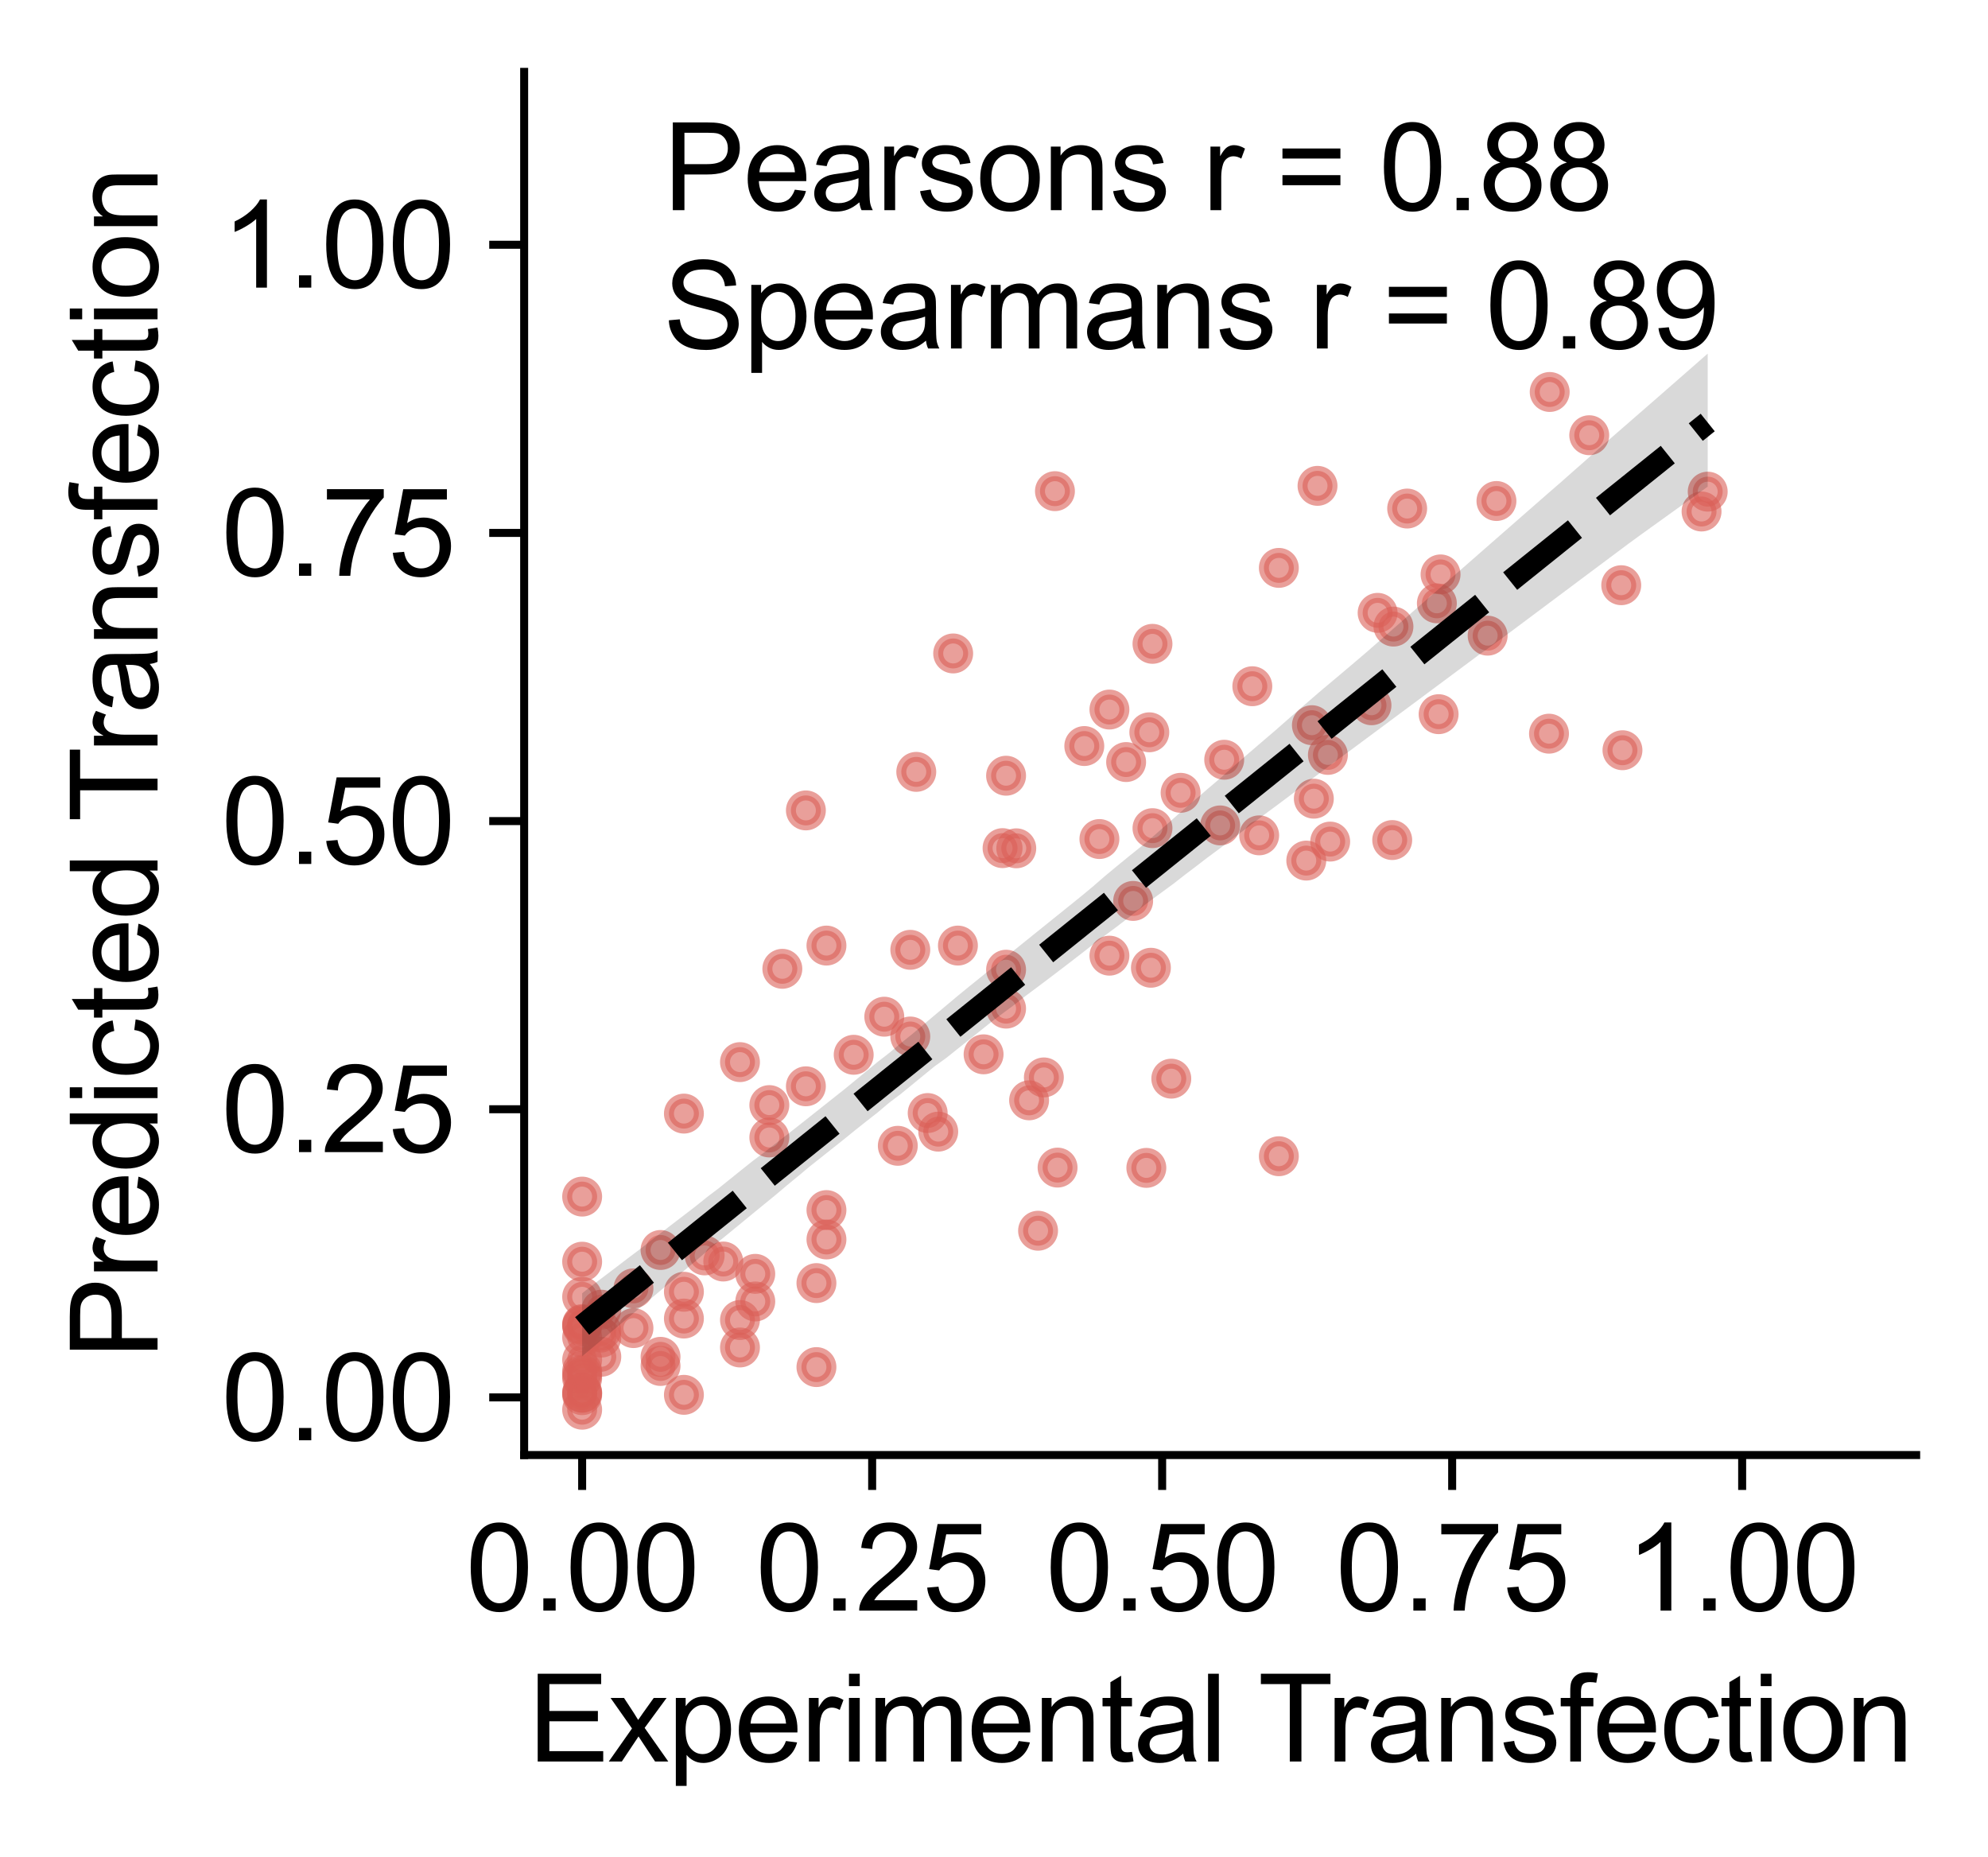<?xml version="1.0" encoding="utf-8" standalone="no"?>
<!DOCTYPE svg PUBLIC "-//W3C//DTD SVG 1.1//EN"
  "http://www.w3.org/Graphics/SVG/1.1/DTD/svg11.dtd">
<svg xmlns:xlink="http://www.w3.org/1999/xlink" width="199.227pt" height="186.095pt" viewBox="0 0 199.227 186.095" xmlns="http://www.w3.org/2000/svg" version="1.1">
 <defs>
  <style type="text/css">*{stroke-linejoin: round; stroke-linecap: butt}</style>
 </defs>
 <g id="figure_1">
  <g id="patch_1">
   <path d="M 0 186.095 
L 199.227 186.095 
L 199.227 0 
L 0 0 
L 0 186.095 
z
" style="fill: none"/>
  </g>
  <g id="axes_1">
   <g id="patch_2">
    <path d="M 52.528 145.8 
L 192.028 145.8 
L 192.028 7.2 
L 52.528 7.2 
L 52.528 145.8 
z
" style="fill: none"/>
   </g>
   <g id="PathCollection_1">
    <defs>
     <path id="m452996575d" d="M 0 1.5 
C 0.398 1.5 0.779 1.342 1.061 1.061 
C 1.342 0.779 1.5 0.398 1.5 0 
C 1.5 -0.398 1.342 -0.779 1.061 -1.061 
C 0.779 -1.342 0.398 -1.5 0 -1.5 
C -0.398 -1.5 -0.779 -1.342 -1.061 -1.061 
C -1.342 -0.779 -1.5 -0.398 -1.5 0 
C -1.5 0.398 -1.342 0.779 -1.061 1.061 
C -0.779 1.342 -0.398 1.5 0 1.5 
z
" style="stroke: #db5f57; stroke-opacity: 0.6"/>
    </defs>
    <g clip-path="url(#p78479b042f)">
     <use xlink:href="#m452996575d" x="159.266" y="43.611" style="fill: #db5f57; fill-opacity: 0.6; stroke: #db5f57; stroke-opacity: 0.6"/>
     <use xlink:href="#m452996575d" x="58.34" y="119.903" style="fill: #db5f57; fill-opacity: 0.6; stroke: #db5f57; stroke-opacity: 0.6"/>
     <use xlink:href="#m452996575d" x="103.131" y="110.257" style="fill: #db5f57; fill-opacity: 0.6; stroke: #db5f57; stroke-opacity: 0.6"/>
     <use xlink:href="#m452996575d" x="141.018" y="50.958" style="fill: #db5f57; fill-opacity: 0.6; stroke: #db5f57; stroke-opacity: 0.6"/>
     <use xlink:href="#m452996575d" x="126.188" y="83.705" style="fill: #db5f57; fill-opacity: 0.6; stroke: #db5f57; stroke-opacity: 0.6"/>
     <use xlink:href="#m452996575d" x="60.26" y="135.954" style="fill: #db5f57; fill-opacity: 0.6; stroke: #db5f57; stroke-opacity: 0.6"/>
     <use xlink:href="#m452996575d" x="60.26" y="133.328" style="fill: #db5f57; fill-opacity: 0.6; stroke: #db5f57; stroke-opacity: 0.6"/>
     <use xlink:href="#m452996575d" x="82.823" y="121.254" style="fill: #db5f57; fill-opacity: 0.6; stroke: #db5f57; stroke-opacity: 0.6"/>
     <use xlink:href="#m452996575d" x="81.819" y="136.987" style="fill: #db5f57; fill-opacity: 0.6; stroke: #db5f57; stroke-opacity: 0.6"/>
     <use xlink:href="#m452996575d" x="139.645" y="62.786" style="fill: #db5f57; fill-opacity: 0.6; stroke: #db5f57; stroke-opacity: 0.6"/>
     <use xlink:href="#m452996575d" x="133.304" y="84.33" style="fill: #db5f57; fill-opacity: 0.6; stroke: #db5f57; stroke-opacity: 0.6"/>
     <use xlink:href="#m452996575d" x="137.443" y="70.67" style="fill: #db5f57; fill-opacity: 0.6; stroke: #db5f57; stroke-opacity: 0.6"/>
     <use xlink:href="#m452996575d" x="111.181" y="95.761" style="fill: #db5f57; fill-opacity: 0.6; stroke: #db5f57; stroke-opacity: 0.6"/>
     <use xlink:href="#m452996575d" x="88.618" y="101.877" style="fill: #db5f57; fill-opacity: 0.6; stroke: #db5f57; stroke-opacity: 0.6"/>
     <use xlink:href="#m452996575d" x="95.522" y="65.478" style="fill: #db5f57; fill-opacity: 0.6; stroke: #db5f57; stroke-opacity: 0.6"/>
     <use xlink:href="#m452996575d" x="58.34" y="132.763" style="fill: #db5f57; fill-opacity: 0.6; stroke: #db5f57; stroke-opacity: 0.6"/>
     <use xlink:href="#m452996575d" x="66.196" y="135.96" style="fill: #db5f57; fill-opacity: 0.6; stroke: #db5f57; stroke-opacity: 0.6"/>
     <use xlink:href="#m452996575d" x="60.26" y="131.236" style="fill: #db5f57; fill-opacity: 0.6; stroke: #db5f57; stroke-opacity: 0.6"/>
     <use xlink:href="#m452996575d" x="130.908" y="86.234" style="fill: #db5f57; fill-opacity: 0.6; stroke: #db5f57; stroke-opacity: 0.6"/>
     <use xlink:href="#m452996575d" x="115.338" y="96.973" style="fill: #db5f57; fill-opacity: 0.6; stroke: #db5f57; stroke-opacity: 0.6"/>
     <use xlink:href="#m452996575d" x="132.035" y="48.684" style="fill: #db5f57; fill-opacity: 0.6; stroke: #db5f57; stroke-opacity: 0.6"/>
     <use xlink:href="#m452996575d" x="143.995" y="60.454" style="fill: #db5f57; fill-opacity: 0.6; stroke: #db5f57; stroke-opacity: 0.6"/>
     <use xlink:href="#m452996575d" x="112.854" y="76.36" style="fill: #db5f57; fill-opacity: 0.6; stroke: #db5f57; stroke-opacity: 0.6"/>
     <use xlink:href="#m452996575d" x="108.662" y="74.756" style="fill: #db5f57; fill-opacity: 0.6; stroke: #db5f57; stroke-opacity: 0.6"/>
     <use xlink:href="#m452996575d" x="92.968" y="111.531" style="fill: #db5f57; fill-opacity: 0.6; stroke: #db5f57; stroke-opacity: 0.6"/>
     <use xlink:href="#m452996575d" x="131.666" y="80.031" style="fill: #db5f57; fill-opacity: 0.6; stroke: #db5f57; stroke-opacity: 0.6"/>
     <use xlink:href="#m452996575d" x="58.34" y="136.259" style="fill: #db5f57; fill-opacity: 0.6; stroke: #db5f57; stroke-opacity: 0.6"/>
     <use xlink:href="#m452996575d" x="77.099" y="113.978" style="fill: #db5f57; fill-opacity: 0.6; stroke: #db5f57; stroke-opacity: 0.6"/>
     <use xlink:href="#m452996575d" x="131.472" y="72.667" style="fill: #db5f57; fill-opacity: 0.6; stroke: #db5f57; stroke-opacity: 0.6"/>
     <use xlink:href="#m452996575d" x="68.538" y="129.44" style="fill: #db5f57; fill-opacity: 0.6; stroke: #db5f57; stroke-opacity: 0.6"/>
     <use xlink:href="#m452996575d" x="58.34" y="129.945" style="fill: #db5f57; fill-opacity: 0.6; stroke: #db5f57; stroke-opacity: 0.6"/>
     <use xlink:href="#m452996575d" x="104.03" y="123.323" style="fill: #db5f57; fill-opacity: 0.6; stroke: #db5f57; stroke-opacity: 0.6"/>
     <use xlink:href="#m452996575d" x="162.472" y="58.64" style="fill: #db5f57; fill-opacity: 0.6; stroke: #db5f57; stroke-opacity: 0.6"/>
     <use xlink:href="#m452996575d" x="144.171" y="71.563" style="fill: #db5f57; fill-opacity: 0.6; stroke: #db5f57; stroke-opacity: 0.6"/>
     <use xlink:href="#m452996575d" x="100.824" y="77.73" style="fill: #db5f57; fill-opacity: 0.6; stroke: #db5f57; stroke-opacity: 0.6"/>
     <use xlink:href="#m452996575d" x="100.824" y="101.068" style="fill: #db5f57; fill-opacity: 0.6; stroke: #db5f57; stroke-opacity: 0.6"/>
     <use xlink:href="#m452996575d" x="115.179" y="73.379" style="fill: #db5f57; fill-opacity: 0.6; stroke: #db5f57; stroke-opacity: 0.6"/>
     <use xlink:href="#m452996575d" x="58.34" y="134.007" style="fill: #db5f57; fill-opacity: 0.6; stroke: #db5f57; stroke-opacity: 0.6"/>
     <use xlink:href="#m452996575d" x="63.483" y="129.099" style="fill: #db5f57; fill-opacity: 0.6; stroke: #db5f57; stroke-opacity: 0.6"/>
     <use xlink:href="#m452996575d" x="144.365" y="57.558" style="fill: #db5f57; fill-opacity: 0.6; stroke: #db5f57; stroke-opacity: 0.6"/>
     <use xlink:href="#m452996575d" x="162.595" y="75.175" style="fill: #db5f57; fill-opacity: 0.6; stroke: #db5f57; stroke-opacity: 0.6"/>
     <use xlink:href="#m452996575d" x="125.501" y="68.763" style="fill: #db5f57; fill-opacity: 0.6; stroke: #db5f57; stroke-opacity: 0.6"/>
     <use xlink:href="#m452996575d" x="82.823" y="94.75" style="fill: #db5f57; fill-opacity: 0.6; stroke: #db5f57; stroke-opacity: 0.6"/>
     <use xlink:href="#m452996575d" x="113.559" y="90.276" style="fill: #db5f57; fill-opacity: 0.6; stroke: #db5f57; stroke-opacity: 0.6"/>
     <use xlink:href="#m452996575d" x="98.57" y="105.647" style="fill: #db5f57; fill-opacity: 0.6; stroke: #db5f57; stroke-opacity: 0.6"/>
     <use xlink:href="#m452996575d" x="94.025" y="113.394" style="fill: #db5f57; fill-opacity: 0.6; stroke: #db5f57; stroke-opacity: 0.6"/>
     <use xlink:href="#m452996575d" x="72.484" y="126.409" style="fill: #db5f57; fill-opacity: 0.6; stroke: #db5f57; stroke-opacity: 0.6"/>
     <use xlink:href="#m452996575d" x="149.966" y="50.202" style="fill: #db5f57; fill-opacity: 0.6; stroke: #db5f57; stroke-opacity: 0.6"/>
     <use xlink:href="#m452996575d" x="105.721" y="49.216" style="fill: #db5f57; fill-opacity: 0.6; stroke: #db5f57; stroke-opacity: 0.6"/>
     <use xlink:href="#m452996575d" x="77.099" y="110.735" style="fill: #db5f57; fill-opacity: 0.6; stroke: #db5f57; stroke-opacity: 0.6"/>
     <use xlink:href="#m452996575d" x="58.34" y="132.681" style="fill: #db5f57; fill-opacity: 0.6; stroke: #db5f57; stroke-opacity: 0.6"/>
     <use xlink:href="#m452996575d" x="91.225" y="103.862" style="fill: #db5f57; fill-opacity: 0.6; stroke: #db5f57; stroke-opacity: 0.6"/>
     <use xlink:href="#m452996575d" x="118.314" y="79.443" style="fill: #db5f57; fill-opacity: 0.6; stroke: #db5f57; stroke-opacity: 0.6"/>
     <use xlink:href="#m452996575d" x="74.157" y="135.022" style="fill: #db5f57; fill-opacity: 0.6; stroke: #db5f57; stroke-opacity: 0.6"/>
     <use xlink:href="#m452996575d" x="128.16" y="56.904" style="fill: #db5f57; fill-opacity: 0.6; stroke: #db5f57; stroke-opacity: 0.6"/>
     <use xlink:href="#m452996575d" x="100.824" y="97.168" style="fill: #db5f57; fill-opacity: 0.6; stroke: #db5f57; stroke-opacity: 0.6"/>
     <use xlink:href="#m452996575d" x="155.303" y="39.278" style="fill: #db5f57; fill-opacity: 0.6; stroke: #db5f57; stroke-opacity: 0.6"/>
     <use xlink:href="#m452996575d" x="58.34" y="137.37" style="fill: #db5f57; fill-opacity: 0.6; stroke: #db5f57; stroke-opacity: 0.6"/>
     <use xlink:href="#m452996575d" x="60.26" y="134.031" style="fill: #db5f57; fill-opacity: 0.6; stroke: #db5f57; stroke-opacity: 0.6"/>
     <use xlink:href="#m452996575d" x="170.521" y="51.254" style="fill: #db5f57; fill-opacity: 0.6; stroke: #db5f57; stroke-opacity: 0.6"/>
     <use xlink:href="#m452996575d" x="58.34" y="141.257" style="fill: #db5f57; fill-opacity: 0.6; stroke: #db5f57; stroke-opacity: 0.6"/>
     <use xlink:href="#m452996575d" x="80.762" y="108.851" style="fill: #db5f57; fill-opacity: 0.6; stroke: #db5f57; stroke-opacity: 0.6"/>
     <use xlink:href="#m452996575d" x="58.34" y="132.911" style="fill: #db5f57; fill-opacity: 0.6; stroke: #db5f57; stroke-opacity: 0.6"/>
     <use xlink:href="#m452996575d" x="75.689" y="130.411" style="fill: #db5f57; fill-opacity: 0.6; stroke: #db5f57; stroke-opacity: 0.6"/>
     <use xlink:href="#m452996575d" x="68.538" y="139.768" style="fill: #db5f57; fill-opacity: 0.6; stroke: #db5f57; stroke-opacity: 0.6"/>
     <use xlink:href="#m452996575d" x="68.538" y="111.587" style="fill: #db5f57; fill-opacity: 0.6; stroke: #db5f57; stroke-opacity: 0.6"/>
     <use xlink:href="#m452996575d" x="115.496" y="64.515" style="fill: #db5f57; fill-opacity: 0.6; stroke: #db5f57; stroke-opacity: 0.6"/>
     <use xlink:href="#m452996575d" x="133.075" y="75.644" style="fill: #db5f57; fill-opacity: 0.6; stroke: #db5f57; stroke-opacity: 0.6"/>
     <use xlink:href="#m452996575d" x="78.402" y="97.078" style="fill: #db5f57; fill-opacity: 0.6; stroke: #db5f57; stroke-opacity: 0.6"/>
     <use xlink:href="#m452996575d" x="122.278" y="82.709" style="fill: #db5f57; fill-opacity: 0.6; stroke: #db5f57; stroke-opacity: 0.6"/>
     <use xlink:href="#m452996575d" x="89.974" y="114.814" style="fill: #db5f57; fill-opacity: 0.6; stroke: #db5f57; stroke-opacity: 0.6"/>
     <use xlink:href="#m452996575d" x="105.985" y="116.997" style="fill: #db5f57; fill-opacity: 0.6; stroke: #db5f57; stroke-opacity: 0.6"/>
     <use xlink:href="#m452996575d" x="74.157" y="132.27" style="fill: #db5f57; fill-opacity: 0.6; stroke: #db5f57; stroke-opacity: 0.6"/>
     <use xlink:href="#m452996575d" x="122.683" y="76.129" style="fill: #db5f57; fill-opacity: 0.6; stroke: #db5f57; stroke-opacity: 0.6"/>
     <use xlink:href="#m452996575d" x="85.553" y="105.693" style="fill: #db5f57; fill-opacity: 0.6; stroke: #db5f57; stroke-opacity: 0.6"/>
     <use xlink:href="#m452996575d" x="63.483" y="133.08" style="fill: #db5f57; fill-opacity: 0.6; stroke: #db5f57; stroke-opacity: 0.6"/>
     <use xlink:href="#m452996575d" x="111.181" y="71.1" style="fill: #db5f57; fill-opacity: 0.6; stroke: #db5f57; stroke-opacity: 0.6"/>
     <use xlink:href="#m452996575d" x="149.085" y="63.695" style="fill: #db5f57; fill-opacity: 0.6; stroke: #db5f57; stroke-opacity: 0.6"/>
     <use xlink:href="#m452996575d" x="138.059" y="61.41" style="fill: #db5f57; fill-opacity: 0.6; stroke: #db5f57; stroke-opacity: 0.6"/>
     <use xlink:href="#m452996575d" x="70.617" y="125.797" style="fill: #db5f57; fill-opacity: 0.6; stroke: #db5f57; stroke-opacity: 0.6"/>
     <use xlink:href="#m452996575d" x="114.88" y="117.026" style="fill: #db5f57; fill-opacity: 0.6; stroke: #db5f57; stroke-opacity: 0.6"/>
     <use xlink:href="#m452996575d" x="171.138" y="49.265" style="fill: #db5f57; fill-opacity: 0.6; stroke: #db5f57; stroke-opacity: 0.6"/>
     <use xlink:href="#m452996575d" x="66.196" y="136.875" style="fill: #db5f57; fill-opacity: 0.6; stroke: #db5f57; stroke-opacity: 0.6"/>
     <use xlink:href="#m452996575d" x="66.196" y="125.253" style="fill: #db5f57; fill-opacity: 0.6; stroke: #db5f57; stroke-opacity: 0.6"/>
     <use xlink:href="#m452996575d" x="101.846" y="85.004" style="fill: #db5f57; fill-opacity: 0.6; stroke: #db5f57; stroke-opacity: 0.6"/>
     <use xlink:href="#m452996575d" x="95.998" y="94.75" style="fill: #db5f57; fill-opacity: 0.6; stroke: #db5f57; stroke-opacity: 0.6"/>
     <use xlink:href="#m452996575d" x="58.34" y="138.111" style="fill: #db5f57; fill-opacity: 0.6; stroke: #db5f57; stroke-opacity: 0.6"/>
     <use xlink:href="#m452996575d" x="115.496" y="82.984" style="fill: #db5f57; fill-opacity: 0.6; stroke: #db5f57; stroke-opacity: 0.6"/>
     <use xlink:href="#m452996575d" x="117.381" y="108.086" style="fill: #db5f57; fill-opacity: 0.6; stroke: #db5f57; stroke-opacity: 0.6"/>
     <use xlink:href="#m452996575d" x="91.225" y="95.176" style="fill: #db5f57; fill-opacity: 0.6; stroke: #db5f57; stroke-opacity: 0.6"/>
     <use xlink:href="#m452996575d" x="139.521" y="84.177" style="fill: #db5f57; fill-opacity: 0.6; stroke: #db5f57; stroke-opacity: 0.6"/>
     <use xlink:href="#m452996575d" x="110.177" y="84.075" style="fill: #db5f57; fill-opacity: 0.6; stroke: #db5f57; stroke-opacity: 0.6"/>
     <use xlink:href="#m452996575d" x="58.34" y="139.559" style="fill: #db5f57; fill-opacity: 0.6; stroke: #db5f57; stroke-opacity: 0.6"/>
     <use xlink:href="#m452996575d" x="68.538" y="132.124" style="fill: #db5f57; fill-opacity: 0.6; stroke: #db5f57; stroke-opacity: 0.6"/>
     <use xlink:href="#m452996575d" x="58.34" y="139.54" style="fill: #db5f57; fill-opacity: 0.6; stroke: #db5f57; stroke-opacity: 0.6"/>
     <use xlink:href="#m452996575d" x="75.689" y="127.645" style="fill: #db5f57; fill-opacity: 0.6; stroke: #db5f57; stroke-opacity: 0.6"/>
     <use xlink:href="#m452996575d" x="104.611" y="107.962" style="fill: #db5f57; fill-opacity: 0.6; stroke: #db5f57; stroke-opacity: 0.6"/>
     <use xlink:href="#m452996575d" x="100.472" y="84.985" style="fill: #db5f57; fill-opacity: 0.6; stroke: #db5f57; stroke-opacity: 0.6"/>
     <use xlink:href="#m452996575d" x="58.34" y="139.799" style="fill: #db5f57; fill-opacity: 0.6; stroke: #db5f57; stroke-opacity: 0.6"/>
     <use xlink:href="#m452996575d" x="81.819" y="128.571" style="fill: #db5f57; fill-opacity: 0.6; stroke: #db5f57; stroke-opacity: 0.6"/>
     <use xlink:href="#m452996575d" x="74.157" y="106.428" style="fill: #db5f57; fill-opacity: 0.6; stroke: #db5f57; stroke-opacity: 0.6"/>
     <use xlink:href="#m452996575d" x="82.823" y="124.199" style="fill: #db5f57; fill-opacity: 0.6; stroke: #db5f57; stroke-opacity: 0.6"/>
     <use xlink:href="#m452996575d" x="91.824" y="77.344" style="fill: #db5f57; fill-opacity: 0.6; stroke: #db5f57; stroke-opacity: 0.6"/>
     <use xlink:href="#m452996575d" x="128.16" y="115.858" style="fill: #db5f57; fill-opacity: 0.6; stroke: #db5f57; stroke-opacity: 0.6"/>
     <use xlink:href="#m452996575d" x="58.34" y="137.755" style="fill: #db5f57; fill-opacity: 0.6; stroke: #db5f57; stroke-opacity: 0.6"/>
     <use xlink:href="#m452996575d" x="155.233" y="73.517" style="fill: #db5f57; fill-opacity: 0.6; stroke: #db5f57; stroke-opacity: 0.6"/>
     <use xlink:href="#m452996575d" x="80.762" y="81.206" style="fill: #db5f57; fill-opacity: 0.6; stroke: #db5f57; stroke-opacity: 0.6"/>
     <use xlink:href="#m452996575d" x="58.34" y="126.427" style="fill: #db5f57; fill-opacity: 0.6; stroke: #db5f57; stroke-opacity: 0.6"/>
    </g>
   </g>
   <g id="PolyCollection_1">
    <path d="M 58.34 129.589 
L 58.34 135.905 
L 59.479 134.954 
L 60.619 133.998 
L 61.758 133.041 
L 62.897 132.084 
L 64.037 131.127 
L 65.176 130.17 
L 66.316 129.212 
L 67.455 128.25 
L 68.594 127.289 
L 69.734 126.342 
L 70.873 125.356 
L 72.012 124.418 
L 73.152 123.485 
L 74.291 122.552 
L 75.431 121.614 
L 76.57 120.681 
L 77.709 119.754 
L 78.849 118.788 
L 79.988 117.85 
L 81.127 116.897 
L 82.267 115.996 
L 83.406 115.091 
L 84.546 114.186 
L 85.685 113.26 
L 86.824 112.356 
L 87.964 111.465 
L 89.103 110.5 
L 90.242 109.642 
L 91.382 108.713 
L 92.521 107.778 
L 93.66 106.849 
L 94.8 106.032 
L 95.939 105.123 
L 97.079 104.212 
L 98.218 103.304 
L 99.357 102.396 
L 100.497 101.538 
L 101.636 100.693 
L 102.775 99.797 
L 103.915 98.949 
L 105.054 98.091 
L 106.194 97.225 
L 107.333 96.354 
L 108.472 95.473 
L 109.612 94.579 
L 110.751 93.723 
L 111.89 92.878 
L 113.03 92.003 
L 114.169 91.114 
L 115.309 90.233 
L 116.448 89.398 
L 117.587 88.563 
L 118.727 87.67 
L 119.866 86.809 
L 121.005 85.931 
L 122.145 85.091 
L 123.284 84.227 
L 124.424 83.364 
L 125.563 82.495 
L 126.702 81.626 
L 127.842 80.784 
L 128.981 79.936 
L 130.12 79.067 
L 131.26 78.218 
L 132.399 77.359 
L 133.538 76.503 
L 134.678 75.668 
L 135.817 74.828 
L 136.957 73.983 
L 138.096 73.136 
L 139.235 72.289 
L 140.375 71.442 
L 141.514 70.595 
L 142.653 69.749 
L 143.793 68.901 
L 144.932 68.054 
L 146.072 67.206 
L 147.211 66.359 
L 148.35 65.511 
L 149.49 64.717 
L 150.629 63.879 
L 151.768 63.028 
L 152.908 62.176 
L 154.047 61.324 
L 155.187 60.472 
L 156.326 59.62 
L 157.465 58.768 
L 158.605 57.916 
L 159.744 57.064 
L 160.883 56.212 
L 162.023 55.361 
L 163.162 54.509 
L 164.302 53.676 
L 165.441 52.857 
L 166.58 52.039 
L 167.72 51.22 
L 168.859 50.402 
L 169.998 49.583 
L 171.138 48.764 
L 171.138 35.432 
L 171.138 35.432 
L 169.998 36.43 
L 168.859 37.427 
L 167.72 38.424 
L 166.58 39.421 
L 165.441 40.415 
L 164.302 41.406 
L 163.162 42.398 
L 162.023 43.389 
L 160.883 44.38 
L 159.744 45.387 
L 158.605 46.395 
L 157.465 47.398 
L 156.326 48.406 
L 155.187 49.392 
L 154.047 50.389 
L 152.908 51.386 
L 151.768 52.383 
L 150.629 53.38 
L 149.49 54.377 
L 148.35 55.374 
L 147.211 56.374 
L 146.072 57.368 
L 144.932 58.364 
L 143.793 59.36 
L 142.653 60.357 
L 141.514 61.353 
L 140.375 62.35 
L 139.235 63.347 
L 138.096 64.344 
L 136.957 65.341 
L 135.817 66.313 
L 134.678 67.277 
L 133.538 68.238 
L 132.399 69.192 
L 131.26 70.174 
L 130.12 71.159 
L 128.981 72.156 
L 127.842 73.159 
L 126.702 74.133 
L 125.563 75.111 
L 124.424 76.095 
L 123.284 77.088 
L 122.145 78.103 
L 121.005 79.068 
L 119.866 80.058 
L 118.727 81.014 
L 117.587 82.028 
L 116.448 83.033 
L 115.309 84.031 
L 114.169 84.974 
L 113.03 85.89 
L 111.89 86.825 
L 110.751 87.769 
L 109.612 88.758 
L 108.472 89.709 
L 107.333 90.629 
L 106.194 91.546 
L 105.054 92.463 
L 103.915 93.381 
L 102.775 94.298 
L 101.636 95.216 
L 100.497 96.134 
L 99.357 97.052 
L 98.218 97.97 
L 97.079 98.888 
L 95.939 99.821 
L 94.8 100.777 
L 93.66 101.733 
L 92.521 102.692 
L 91.382 103.648 
L 90.242 104.56 
L 89.103 105.518 
L 87.964 106.4 
L 86.824 107.34 
L 85.685 108.279 
L 84.546 109.212 
L 83.406 110.114 
L 82.267 111.018 
L 81.127 111.921 
L 79.988 112.824 
L 78.849 113.718 
L 77.709 114.599 
L 76.57 115.481 
L 75.431 116.335 
L 74.291 117.243 
L 73.152 118.16 
L 72.012 119.078 
L 70.873 119.938 
L 69.734 120.855 
L 68.594 121.731 
L 67.455 122.604 
L 66.316 123.477 
L 65.176 124.351 
L 64.037 125.247 
L 62.897 126.101 
L 61.758 126.974 
L 60.619 127.838 
L 59.479 128.698 
L 58.34 129.589 
z
" clip-path="url(#p78479b042f)" style="fill-opacity: 0.15"/>
   </g>
   <g id="matplotlib.axis_1">
    <g id="xtick_1">
     <g id="line2d_1">
      <defs>
       <path id="mec7941155a" d="M 0 0 
L 0 3.5 
" style="stroke: #000000; stroke-width: 0.8"/>
      </defs>
      <g>
       <use xlink:href="#mec7941155a" x="58.34" y="145.8" style="stroke: #000000; stroke-width: 0.8"/>
      </g>
     </g>
     <g id="text_1">
      <!-- 0.00 -->
      <g transform="translate(46.663 161.389) scale(0.12 -0.12)">
       <defs>
        <path id="ArialMT-30" d="M 266 2259 
Q 266 3072 433 3567 
Q 600 4063 929 4331 
Q 1259 4600 1759 4600 
Q 2128 4600 2406 4451 
Q 2684 4303 2865 4023 
Q 3047 3744 3150 3342 
Q 3253 2941 3253 2259 
Q 3253 1453 3087 958 
Q 2922 463 2592 192 
Q 2263 -78 1759 -78 
Q 1097 -78 719 397 
Q 266 969 266 2259 
z
M 844 2259 
Q 844 1131 1108 757 
Q 1372 384 1759 384 
Q 2147 384 2411 759 
Q 2675 1134 2675 2259 
Q 2675 3391 2411 3762 
Q 2147 4134 1753 4134 
Q 1366 4134 1134 3806 
Q 844 3388 844 2259 
z
" transform="scale(0.016)"/>
        <path id="ArialMT-2e" d="M 581 0 
L 581 641 
L 1222 641 
L 1222 0 
L 581 0 
z
" transform="scale(0.016)"/>
       </defs>
       <use xlink:href="#ArialMT-30"/>
       <use xlink:href="#ArialMT-2e" x="55.615"/>
       <use xlink:href="#ArialMT-30" x="83.398"/>
       <use xlink:href="#ArialMT-30" x="139.014"/>
      </g>
     </g>
    </g>
    <g id="xtick_2">
     <g id="line2d_2">
      <g>
       <use xlink:href="#mec7941155a" x="87.403" y="145.8" style="stroke: #000000; stroke-width: 0.8"/>
      </g>
     </g>
     <g id="text_2">
      <!-- 0.25 -->
      <g transform="translate(75.726 161.389) scale(0.12 -0.12)">
       <defs>
        <path id="ArialMT-32" d="M 3222 541 
L 3222 0 
L 194 0 
Q 188 203 259 391 
Q 375 700 629 1000 
Q 884 1300 1366 1694 
Q 2113 2306 2375 2664 
Q 2638 3022 2638 3341 
Q 2638 3675 2398 3904 
Q 2159 4134 1775 4134 
Q 1369 4134 1125 3890 
Q 881 3647 878 3216 
L 300 3275 
Q 359 3922 746 4261 
Q 1134 4600 1788 4600 
Q 2447 4600 2831 4234 
Q 3216 3869 3216 3328 
Q 3216 3053 3103 2787 
Q 2991 2522 2730 2228 
Q 2469 1934 1863 1422 
Q 1356 997 1212 845 
Q 1069 694 975 541 
L 3222 541 
z
" transform="scale(0.016)"/>
        <path id="ArialMT-35" d="M 266 1200 
L 856 1250 
Q 922 819 1161 601 
Q 1400 384 1738 384 
Q 2144 384 2425 690 
Q 2706 997 2706 1503 
Q 2706 1984 2436 2262 
Q 2166 2541 1728 2541 
Q 1456 2541 1237 2417 
Q 1019 2294 894 2097 
L 366 2166 
L 809 4519 
L 3088 4519 
L 3088 3981 
L 1259 3981 
L 1013 2750 
Q 1425 3038 1878 3038 
Q 2478 3038 2890 2622 
Q 3303 2206 3303 1553 
Q 3303 931 2941 478 
Q 2500 -78 1738 -78 
Q 1113 -78 717 272 
Q 322 622 266 1200 
z
" transform="scale(0.016)"/>
       </defs>
       <use xlink:href="#ArialMT-30"/>
       <use xlink:href="#ArialMT-2e" x="55.615"/>
       <use xlink:href="#ArialMT-32" x="83.398"/>
       <use xlink:href="#ArialMT-35" x="139.014"/>
      </g>
     </g>
    </g>
    <g id="xtick_3">
     <g id="line2d_3">
      <g>
       <use xlink:href="#mec7941155a" x="116.465" y="145.8" style="stroke: #000000; stroke-width: 0.8"/>
      </g>
     </g>
     <g id="text_3">
      <!-- 0.50 -->
      <g transform="translate(104.788 161.389) scale(0.12 -0.12)">
       <use xlink:href="#ArialMT-30"/>
       <use xlink:href="#ArialMT-2e" x="55.615"/>
       <use xlink:href="#ArialMT-35" x="83.398"/>
       <use xlink:href="#ArialMT-30" x="139.014"/>
      </g>
     </g>
    </g>
    <g id="xtick_4">
     <g id="line2d_4">
      <g>
       <use xlink:href="#mec7941155a" x="145.528" y="145.8" style="stroke: #000000; stroke-width: 0.8"/>
      </g>
     </g>
     <g id="text_4">
      <!-- 0.75 -->
      <g transform="translate(133.851 161.389) scale(0.12 -0.12)">
       <defs>
        <path id="ArialMT-37" d="M 303 3981 
L 303 4522 
L 3269 4522 
L 3269 4084 
Q 2831 3619 2401 2847 
Q 1972 2075 1738 1259 
Q 1569 684 1522 0 
L 944 0 
Q 953 541 1156 1306 
Q 1359 2072 1739 2783 
Q 2119 3494 2547 3981 
L 303 3981 
z
" transform="scale(0.016)"/>
       </defs>
       <use xlink:href="#ArialMT-30"/>
       <use xlink:href="#ArialMT-2e" x="55.615"/>
       <use xlink:href="#ArialMT-37" x="83.398"/>
       <use xlink:href="#ArialMT-35" x="139.014"/>
      </g>
     </g>
    </g>
    <g id="xtick_5">
     <g id="line2d_5">
      <g>
       <use xlink:href="#mec7941155a" x="174.59" y="145.8" style="stroke: #000000; stroke-width: 0.8"/>
      </g>
     </g>
     <g id="text_5">
      <!-- 1.00 -->
      <g transform="translate(162.913 161.389) scale(0.12 -0.12)">
       <defs>
        <path id="ArialMT-31" d="M 2384 0 
L 1822 0 
L 1822 3584 
Q 1619 3391 1289 3197 
Q 959 3003 697 2906 
L 697 3450 
Q 1169 3672 1522 3987 
Q 1875 4303 2022 4600 
L 2384 4600 
L 2384 0 
z
" transform="scale(0.016)"/>
       </defs>
       <use xlink:href="#ArialMT-31"/>
       <use xlink:href="#ArialMT-2e" x="55.615"/>
       <use xlink:href="#ArialMT-30" x="83.398"/>
       <use xlink:href="#ArialMT-30" x="139.014"/>
      </g>
     </g>
    </g>
    <g id="text_6">
     <!-- Experimental Transfection -->
     <g transform="translate(52.915 176.51) scale(0.12 -0.12)">
      <defs>
       <path id="ArialMT-45" d="M 506 0 
L 506 4581 
L 3819 4581 
L 3819 4041 
L 1113 4041 
L 1113 2638 
L 3647 2638 
L 3647 2100 
L 1113 2100 
L 1113 541 
L 3925 541 
L 3925 0 
L 506 0 
z
" transform="scale(0.016)"/>
       <path id="ArialMT-78" d="M 47 0 
L 1259 1725 
L 138 3319 
L 841 3319 
L 1350 2541 
Q 1494 2319 1581 2169 
Q 1719 2375 1834 2534 
L 2394 3319 
L 3066 3319 
L 1919 1756 
L 3153 0 
L 2463 0 
L 1781 1031 
L 1600 1309 
L 728 0 
L 47 0 
z
" transform="scale(0.016)"/>
       <path id="ArialMT-70" d="M 422 -1272 
L 422 3319 
L 934 3319 
L 934 2888 
Q 1116 3141 1344 3267 
Q 1572 3394 1897 3394 
Q 2322 3394 2647 3175 
Q 2972 2956 3137 2557 
Q 3303 2159 3303 1684 
Q 3303 1175 3120 767 
Q 2938 359 2589 142 
Q 2241 -75 1856 -75 
Q 1575 -75 1351 44 
Q 1128 163 984 344 
L 984 -1272 
L 422 -1272 
z
M 931 1641 
Q 931 1000 1190 694 
Q 1450 388 1819 388 
Q 2194 388 2461 705 
Q 2728 1022 2728 1688 
Q 2728 2322 2467 2637 
Q 2206 2953 1844 2953 
Q 1484 2953 1207 2617 
Q 931 2281 931 1641 
z
" transform="scale(0.016)"/>
       <path id="ArialMT-65" d="M 2694 1069 
L 3275 997 
Q 3138 488 2766 206 
Q 2394 -75 1816 -75 
Q 1088 -75 661 373 
Q 234 822 234 1631 
Q 234 2469 665 2931 
Q 1097 3394 1784 3394 
Q 2450 3394 2872 2941 
Q 3294 2488 3294 1666 
Q 3294 1616 3291 1516 
L 816 1516 
Q 847 969 1125 678 
Q 1403 388 1819 388 
Q 2128 388 2347 550 
Q 2566 713 2694 1069 
z
M 847 1978 
L 2700 1978 
Q 2663 2397 2488 2606 
Q 2219 2931 1791 2931 
Q 1403 2931 1139 2672 
Q 875 2413 847 1978 
z
" transform="scale(0.016)"/>
       <path id="ArialMT-72" d="M 416 0 
L 416 3319 
L 922 3319 
L 922 2816 
Q 1116 3169 1280 3281 
Q 1444 3394 1641 3394 
Q 1925 3394 2219 3213 
L 2025 2691 
Q 1819 2813 1613 2813 
Q 1428 2813 1281 2702 
Q 1134 2591 1072 2394 
Q 978 2094 978 1738 
L 978 0 
L 416 0 
z
" transform="scale(0.016)"/>
       <path id="ArialMT-69" d="M 425 3934 
L 425 4581 
L 988 4581 
L 988 3934 
L 425 3934 
z
M 425 0 
L 425 3319 
L 988 3319 
L 988 0 
L 425 0 
z
" transform="scale(0.016)"/>
       <path id="ArialMT-6d" d="M 422 0 
L 422 3319 
L 925 3319 
L 925 2853 
Q 1081 3097 1340 3245 
Q 1600 3394 1931 3394 
Q 2300 3394 2536 3241 
Q 2772 3088 2869 2813 
Q 3263 3394 3894 3394 
Q 4388 3394 4653 3120 
Q 4919 2847 4919 2278 
L 4919 0 
L 4359 0 
L 4359 2091 
Q 4359 2428 4304 2576 
Q 4250 2725 4106 2815 
Q 3963 2906 3769 2906 
Q 3419 2906 3187 2673 
Q 2956 2441 2956 1928 
L 2956 0 
L 2394 0 
L 2394 2156 
Q 2394 2531 2256 2718 
Q 2119 2906 1806 2906 
Q 1569 2906 1367 2781 
Q 1166 2656 1075 2415 
Q 984 2175 984 1722 
L 984 0 
L 422 0 
z
" transform="scale(0.016)"/>
       <path id="ArialMT-6e" d="M 422 0 
L 422 3319 
L 928 3319 
L 928 2847 
Q 1294 3394 1984 3394 
Q 2284 3394 2536 3286 
Q 2788 3178 2913 3003 
Q 3038 2828 3088 2588 
Q 3119 2431 3119 2041 
L 3119 0 
L 2556 0 
L 2556 2019 
Q 2556 2363 2490 2533 
Q 2425 2703 2258 2804 
Q 2091 2906 1866 2906 
Q 1506 2906 1245 2678 
Q 984 2450 984 1813 
L 984 0 
L 422 0 
z
" transform="scale(0.016)"/>
       <path id="ArialMT-74" d="M 1650 503 
L 1731 6 
Q 1494 -44 1306 -44 
Q 1000 -44 831 53 
Q 663 150 594 308 
Q 525 466 525 972 
L 525 2881 
L 113 2881 
L 113 3319 
L 525 3319 
L 525 4141 
L 1084 4478 
L 1084 3319 
L 1650 3319 
L 1650 2881 
L 1084 2881 
L 1084 941 
Q 1084 700 1114 631 
Q 1144 563 1211 522 
Q 1278 481 1403 481 
Q 1497 481 1650 503 
z
" transform="scale(0.016)"/>
       <path id="ArialMT-61" d="M 2588 409 
Q 2275 144 1986 34 
Q 1697 -75 1366 -75 
Q 819 -75 525 192 
Q 231 459 231 875 
Q 231 1119 342 1320 
Q 453 1522 633 1644 
Q 813 1766 1038 1828 
Q 1203 1872 1538 1913 
Q 2219 1994 2541 2106 
Q 2544 2222 2544 2253 
Q 2544 2597 2384 2738 
Q 2169 2928 1744 2928 
Q 1347 2928 1158 2789 
Q 969 2650 878 2297 
L 328 2372 
Q 403 2725 575 2942 
Q 747 3159 1072 3276 
Q 1397 3394 1825 3394 
Q 2250 3394 2515 3294 
Q 2781 3194 2906 3042 
Q 3031 2891 3081 2659 
Q 3109 2516 3109 2141 
L 3109 1391 
Q 3109 606 3145 398 
Q 3181 191 3288 0 
L 2700 0 
Q 2613 175 2588 409 
z
M 2541 1666 
Q 2234 1541 1622 1453 
Q 1275 1403 1131 1340 
Q 988 1278 909 1158 
Q 831 1038 831 891 
Q 831 666 1001 516 
Q 1172 366 1500 366 
Q 1825 366 2078 508 
Q 2331 650 2450 897 
Q 2541 1088 2541 1459 
L 2541 1666 
z
" transform="scale(0.016)"/>
       <path id="ArialMT-6c" d="M 409 0 
L 409 4581 
L 972 4581 
L 972 0 
L 409 0 
z
" transform="scale(0.016)"/>
       <path id="ArialMT-20" transform="scale(0.016)"/>
       <path id="ArialMT-54" d="M 1659 0 
L 1659 4041 
L 150 4041 
L 150 4581 
L 3781 4581 
L 3781 4041 
L 2266 4041 
L 2266 0 
L 1659 0 
z
" transform="scale(0.016)"/>
       <path id="ArialMT-73" d="M 197 991 
L 753 1078 
Q 800 744 1014 566 
Q 1228 388 1613 388 
Q 2000 388 2187 545 
Q 2375 703 2375 916 
Q 2375 1106 2209 1216 
Q 2094 1291 1634 1406 
Q 1016 1563 777 1677 
Q 538 1791 414 1992 
Q 291 2194 291 2438 
Q 291 2659 392 2848 
Q 494 3038 669 3163 
Q 800 3259 1026 3326 
Q 1253 3394 1513 3394 
Q 1903 3394 2198 3281 
Q 2494 3169 2634 2976 
Q 2775 2784 2828 2463 
L 2278 2388 
Q 2241 2644 2061 2787 
Q 1881 2931 1553 2931 
Q 1166 2931 1000 2803 
Q 834 2675 834 2503 
Q 834 2394 903 2306 
Q 972 2216 1119 2156 
Q 1203 2125 1616 2013 
Q 2213 1853 2448 1751 
Q 2684 1650 2818 1456 
Q 2953 1263 2953 975 
Q 2953 694 2789 445 
Q 2625 197 2315 61 
Q 2006 -75 1616 -75 
Q 969 -75 630 194 
Q 291 463 197 991 
z
" transform="scale(0.016)"/>
       <path id="ArialMT-66" d="M 556 0 
L 556 2881 
L 59 2881 
L 59 3319 
L 556 3319 
L 556 3672 
Q 556 4006 616 4169 
Q 697 4388 901 4523 
Q 1106 4659 1475 4659 
Q 1713 4659 2000 4603 
L 1916 4113 
Q 1741 4144 1584 4144 
Q 1328 4144 1222 4034 
Q 1116 3925 1116 3625 
L 1116 3319 
L 1763 3319 
L 1763 2881 
L 1116 2881 
L 1116 0 
L 556 0 
z
" transform="scale(0.016)"/>
       <path id="ArialMT-63" d="M 2588 1216 
L 3141 1144 
Q 3050 572 2676 248 
Q 2303 -75 1759 -75 
Q 1078 -75 664 370 
Q 250 816 250 1647 
Q 250 2184 428 2587 
Q 606 2991 970 3192 
Q 1334 3394 1763 3394 
Q 2303 3394 2647 3120 
Q 2991 2847 3088 2344 
L 2541 2259 
Q 2463 2594 2264 2762 
Q 2066 2931 1784 2931 
Q 1359 2931 1093 2626 
Q 828 2322 828 1663 
Q 828 994 1084 691 
Q 1341 388 1753 388 
Q 2084 388 2306 591 
Q 2528 794 2588 1216 
z
" transform="scale(0.016)"/>
       <path id="ArialMT-6f" d="M 213 1659 
Q 213 2581 725 3025 
Q 1153 3394 1769 3394 
Q 2453 3394 2887 2945 
Q 3322 2497 3322 1706 
Q 3322 1066 3130 698 
Q 2938 331 2570 128 
Q 2203 -75 1769 -75 
Q 1072 -75 642 372 
Q 213 819 213 1659 
z
M 791 1659 
Q 791 1022 1069 705 
Q 1347 388 1769 388 
Q 2188 388 2466 706 
Q 2744 1025 2744 1678 
Q 2744 2294 2464 2611 
Q 2184 2928 1769 2928 
Q 1347 2928 1069 2612 
Q 791 2297 791 1659 
z
" transform="scale(0.016)"/>
      </defs>
      <use xlink:href="#ArialMT-45"/>
      <use xlink:href="#ArialMT-78" x="66.699"/>
      <use xlink:href="#ArialMT-70" x="116.699"/>
      <use xlink:href="#ArialMT-65" x="172.314"/>
      <use xlink:href="#ArialMT-72" x="227.93"/>
      <use xlink:href="#ArialMT-69" x="261.23"/>
      <use xlink:href="#ArialMT-6d" x="283.447"/>
      <use xlink:href="#ArialMT-65" x="366.748"/>
      <use xlink:href="#ArialMT-6e" x="422.363"/>
      <use xlink:href="#ArialMT-74" x="477.979"/>
      <use xlink:href="#ArialMT-61" x="505.762"/>
      <use xlink:href="#ArialMT-6c" x="561.377"/>
      <use xlink:href="#ArialMT-20" x="583.594"/>
      <use xlink:href="#ArialMT-54" x="609.627"/>
      <use xlink:href="#ArialMT-72" x="666.961"/>
      <use xlink:href="#ArialMT-61" x="700.262"/>
      <use xlink:href="#ArialMT-6e" x="755.877"/>
      <use xlink:href="#ArialMT-73" x="811.492"/>
      <use xlink:href="#ArialMT-66" x="861.492"/>
      <use xlink:href="#ArialMT-65" x="889.275"/>
      <use xlink:href="#ArialMT-63" x="944.891"/>
      <use xlink:href="#ArialMT-74" x="994.891"/>
      <use xlink:href="#ArialMT-69" x="1022.674"/>
      <use xlink:href="#ArialMT-6f" x="1044.891"/>
      <use xlink:href="#ArialMT-6e" x="1100.506"/>
     </g>
    </g>
   </g>
   <g id="matplotlib.axis_2">
    <g id="ytick_1">
     <g id="line2d_6">
      <defs>
       <path id="m4f6643d79e" d="M 0 0 
L -3.5 0 
" style="stroke: #000000; stroke-width: 0.8"/>
      </defs>
      <g>
       <use xlink:href="#m4f6643d79e" x="52.528" y="140.025" style="stroke: #000000; stroke-width: 0.8"/>
      </g>
     </g>
     <g id="text_7">
      <!-- 0.00 -->
      <g transform="translate(22.174 144.32) scale(0.12 -0.12)">
       <use xlink:href="#ArialMT-30"/>
       <use xlink:href="#ArialMT-2e" x="55.615"/>
       <use xlink:href="#ArialMT-30" x="83.398"/>
       <use xlink:href="#ArialMT-30" x="139.014"/>
      </g>
     </g>
    </g>
    <g id="ytick_2">
     <g id="line2d_7">
      <g>
       <use xlink:href="#m4f6643d79e" x="52.528" y="111.15" style="stroke: #000000; stroke-width: 0.8"/>
      </g>
     </g>
     <g id="text_8">
      <!-- 0.25 -->
      <g transform="translate(22.174 115.445) scale(0.12 -0.12)">
       <use xlink:href="#ArialMT-30"/>
       <use xlink:href="#ArialMT-2e" x="55.615"/>
       <use xlink:href="#ArialMT-32" x="83.398"/>
       <use xlink:href="#ArialMT-35" x="139.014"/>
      </g>
     </g>
    </g>
    <g id="ytick_3">
     <g id="line2d_8">
      <g>
       <use xlink:href="#m4f6643d79e" x="52.528" y="82.275" style="stroke: #000000; stroke-width: 0.8"/>
      </g>
     </g>
     <g id="text_9">
      <!-- 0.50 -->
      <g transform="translate(22.174 86.57) scale(0.12 -0.12)">
       <use xlink:href="#ArialMT-30"/>
       <use xlink:href="#ArialMT-2e" x="55.615"/>
       <use xlink:href="#ArialMT-35" x="83.398"/>
       <use xlink:href="#ArialMT-30" x="139.014"/>
      </g>
     </g>
    </g>
    <g id="ytick_4">
     <g id="line2d_9">
      <g>
       <use xlink:href="#m4f6643d79e" x="52.528" y="53.4" style="stroke: #000000; stroke-width: 0.8"/>
      </g>
     </g>
     <g id="text_10">
      <!-- 0.75 -->
      <g transform="translate(22.174 57.695) scale(0.12 -0.12)">
       <use xlink:href="#ArialMT-30"/>
       <use xlink:href="#ArialMT-2e" x="55.615"/>
       <use xlink:href="#ArialMT-37" x="83.398"/>
       <use xlink:href="#ArialMT-35" x="139.014"/>
      </g>
     </g>
    </g>
    <g id="ytick_5">
     <g id="line2d_10">
      <g>
       <use xlink:href="#m4f6643d79e" x="52.528" y="24.525" style="stroke: #000000; stroke-width: 0.8"/>
      </g>
     </g>
     <g id="text_11">
      <!-- 1.00 -->
      <g transform="translate(22.174 28.82) scale(0.12 -0.12)">
       <use xlink:href="#ArialMT-31"/>
       <use xlink:href="#ArialMT-2e" x="55.615"/>
       <use xlink:href="#ArialMT-30" x="83.398"/>
       <use xlink:href="#ArialMT-30" x="139.014"/>
      </g>
     </g>
    </g>
    <g id="text_12">
     <!-- Predicted Transfection -->
     <g transform="translate(15.789 136.195) rotate(-90) scale(0.12 -0.12)">
      <defs>
       <path id="ArialMT-50" d="M 494 0 
L 494 4581 
L 2222 4581 
Q 2678 4581 2919 4538 
Q 3256 4481 3484 4323 
Q 3713 4166 3852 3881 
Q 3991 3597 3991 3256 
Q 3991 2672 3619 2267 
Q 3247 1863 2275 1863 
L 1100 1863 
L 1100 0 
L 494 0 
z
M 1100 2403 
L 2284 2403 
Q 2872 2403 3119 2622 
Q 3366 2841 3366 3238 
Q 3366 3525 3220 3729 
Q 3075 3934 2838 4000 
Q 2684 4041 2272 4041 
L 1100 4041 
L 1100 2403 
z
" transform="scale(0.016)"/>
       <path id="ArialMT-64" d="M 2575 0 
L 2575 419 
Q 2259 -75 1647 -75 
Q 1250 -75 917 144 
Q 584 363 401 755 
Q 219 1147 219 1656 
Q 219 2153 384 2558 
Q 550 2963 881 3178 
Q 1213 3394 1622 3394 
Q 1922 3394 2156 3267 
Q 2391 3141 2538 2938 
L 2538 4581 
L 3097 4581 
L 3097 0 
L 2575 0 
z
M 797 1656 
Q 797 1019 1065 703 
Q 1334 388 1700 388 
Q 2069 388 2326 689 
Q 2584 991 2584 1609 
Q 2584 2291 2321 2609 
Q 2059 2928 1675 2928 
Q 1300 2928 1048 2622 
Q 797 2316 797 1656 
z
" transform="scale(0.016)"/>
      </defs>
      <use xlink:href="#ArialMT-50"/>
      <use xlink:href="#ArialMT-72" x="66.699"/>
      <use xlink:href="#ArialMT-65" x="100"/>
      <use xlink:href="#ArialMT-64" x="155.615"/>
      <use xlink:href="#ArialMT-69" x="211.23"/>
      <use xlink:href="#ArialMT-63" x="233.447"/>
      <use xlink:href="#ArialMT-74" x="283.447"/>
      <use xlink:href="#ArialMT-65" x="311.23"/>
      <use xlink:href="#ArialMT-64" x="366.846"/>
      <use xlink:href="#ArialMT-20" x="422.461"/>
      <use xlink:href="#ArialMT-54" x="448.494"/>
      <use xlink:href="#ArialMT-72" x="505.828"/>
      <use xlink:href="#ArialMT-61" x="539.129"/>
      <use xlink:href="#ArialMT-6e" x="594.744"/>
      <use xlink:href="#ArialMT-73" x="650.359"/>
      <use xlink:href="#ArialMT-66" x="700.359"/>
      <use xlink:href="#ArialMT-65" x="728.143"/>
      <use xlink:href="#ArialMT-63" x="783.758"/>
      <use xlink:href="#ArialMT-74" x="833.758"/>
      <use xlink:href="#ArialMT-69" x="861.541"/>
      <use xlink:href="#ArialMT-6f" x="883.758"/>
      <use xlink:href="#ArialMT-6e" x="939.373"/>
     </g>
    </g>
   </g>
   <g id="line2d_11">
    <path d="M 58.34 132.866 
L 59.479 131.951 
L 60.619 131.037 
L 61.758 130.122 
L 62.897 129.208 
L 64.037 128.293 
L 65.176 127.379 
L 66.316 126.465 
L 67.455 125.55 
L 68.594 124.636 
L 69.734 123.721 
L 70.873 122.807 
L 72.012 121.893 
L 73.152 120.978 
L 74.291 120.064 
L 75.431 119.149 
L 76.57 118.235 
L 77.709 117.321 
L 78.849 116.406 
L 79.988 115.492 
L 81.127 114.577 
L 82.267 113.663 
L 83.406 112.748 
L 84.546 111.834 
L 85.685 110.92 
L 86.824 110.005 
L 87.964 109.091 
L 89.103 108.176 
L 90.242 107.262 
L 91.382 106.348 
L 92.521 105.433 
L 93.66 104.519 
L 94.8 103.604 
L 95.939 102.69 
L 97.079 101.776 
L 98.218 100.861 
L 99.357 99.947 
L 100.497 99.032 
L 101.636 98.118 
L 102.775 97.203 
L 103.915 96.289 
L 105.054 95.375 
L 106.194 94.46 
L 107.333 93.546 
L 108.472 92.631 
L 109.612 91.717 
L 110.751 90.803 
L 111.89 89.888 
L 113.03 88.974 
L 114.169 88.059 
L 115.309 87.145 
L 116.448 86.23 
L 117.587 85.316 
L 118.727 84.402 
L 119.866 83.487 
L 121.005 82.573 
L 122.145 81.658 
L 123.284 80.744 
L 124.424 79.83 
L 125.563 78.915 
L 126.702 78.001 
L 127.842 77.086 
L 128.981 76.172 
L 130.12 75.258 
L 131.26 74.343 
L 132.399 73.429 
L 133.538 72.514 
L 134.678 71.6 
L 135.817 70.685 
L 136.957 69.771 
L 138.096 68.857 
L 139.235 67.942 
L 140.375 67.028 
L 141.514 66.113 
L 142.653 65.199 
L 143.793 64.285 
L 144.932 63.37 
L 146.072 62.456 
L 147.211 61.541 
L 148.35 60.627 
L 149.49 59.713 
L 150.629 58.798 
L 151.768 57.884 
L 152.908 56.969 
L 154.047 56.055 
L 155.187 55.14 
L 156.326 54.226 
L 157.465 53.312 
L 158.605 52.397 
L 159.744 51.483 
L 160.883 50.568 
L 162.023 49.654 
L 163.162 48.74 
L 164.302 47.825 
L 165.441 46.911 
L 166.58 45.996 
L 167.72 45.082 
L 168.859 44.168 
L 169.998 43.253 
L 171.138 42.339 
" clip-path="url(#p78479b042f)" style="fill: none; stroke-dasharray: 8.325,3.6; stroke-dashoffset: 0; stroke: #000000; stroke-width: 2.25"/>
   </g>
   <g id="patch_3">
    <path d="M 52.528 145.8 
L 52.528 7.2 
" style="fill: none; stroke: #000000; stroke-width: 0.8; stroke-linejoin: miter; stroke-linecap: square"/>
   </g>
   <g id="patch_4">
    <path d="M 52.528 145.8 
L 192.028 145.8 
" style="fill: none; stroke: #000000; stroke-width: 0.8; stroke-linejoin: miter; stroke-linecap: square"/>
   </g>
   <g id="text_13">
    <!-- Pearsons r = 0.88 -->
    <g transform="translate(66.478 21.06) scale(0.12 -0.12)">
     <defs>
      <path id="ArialMT-3d" d="M 3381 2694 
L 356 2694 
L 356 3219 
L 3381 3219 
L 3381 2694 
z
M 3381 1303 
L 356 1303 
L 356 1828 
L 3381 1828 
L 3381 1303 
z
" transform="scale(0.016)"/>
      <path id="ArialMT-38" d="M 1131 2484 
Q 781 2613 612 2850 
Q 444 3088 444 3419 
Q 444 3919 803 4259 
Q 1163 4600 1759 4600 
Q 2359 4600 2725 4251 
Q 3091 3903 3091 3403 
Q 3091 3084 2923 2848 
Q 2756 2613 2416 2484 
Q 2838 2347 3058 2040 
Q 3278 1734 3278 1309 
Q 3278 722 2862 322 
Q 2447 -78 1769 -78 
Q 1091 -78 675 323 
Q 259 725 259 1325 
Q 259 1772 486 2073 
Q 713 2375 1131 2484 
z
M 1019 3438 
Q 1019 3113 1228 2906 
Q 1438 2700 1772 2700 
Q 2097 2700 2305 2904 
Q 2513 3109 2513 3406 
Q 2513 3716 2298 3927 
Q 2084 4138 1766 4138 
Q 1444 4138 1231 3931 
Q 1019 3725 1019 3438 
z
M 838 1322 
Q 838 1081 952 856 
Q 1066 631 1291 507 
Q 1516 384 1775 384 
Q 2178 384 2440 643 
Q 2703 903 2703 1303 
Q 2703 1709 2433 1975 
Q 2163 2241 1756 2241 
Q 1359 2241 1098 1978 
Q 838 1716 838 1322 
z
" transform="scale(0.016)"/>
     </defs>
     <use xlink:href="#ArialMT-50"/>
     <use xlink:href="#ArialMT-65" x="66.699"/>
     <use xlink:href="#ArialMT-61" x="122.314"/>
     <use xlink:href="#ArialMT-72" x="177.93"/>
     <use xlink:href="#ArialMT-73" x="211.23"/>
     <use xlink:href="#ArialMT-6f" x="261.23"/>
     <use xlink:href="#ArialMT-6e" x="316.846"/>
     <use xlink:href="#ArialMT-73" x="372.461"/>
     <use xlink:href="#ArialMT-20" x="422.461"/>
     <use xlink:href="#ArialMT-72" x="450.244"/>
     <use xlink:href="#ArialMT-20" x="483.545"/>
     <use xlink:href="#ArialMT-3d" x="511.328"/>
     <use xlink:href="#ArialMT-20" x="569.727"/>
     <use xlink:href="#ArialMT-30" x="597.51"/>
     <use xlink:href="#ArialMT-2e" x="653.125"/>
     <use xlink:href="#ArialMT-38" x="680.908"/>
     <use xlink:href="#ArialMT-38" x="736.523"/>
    </g>
   </g>
   <g id="text_14">
    <!-- Spearmans r = 0.89 -->
    <g transform="translate(66.478 34.92) scale(0.12 -0.12)">
     <defs>
      <path id="ArialMT-53" d="M 288 1472 
L 859 1522 
Q 900 1178 1048 958 
Q 1197 738 1509 602 
Q 1822 466 2213 466 
Q 2559 466 2825 569 
Q 3091 672 3220 851 
Q 3350 1031 3350 1244 
Q 3350 1459 3225 1620 
Q 3100 1781 2813 1891 
Q 2628 1963 1997 2114 
Q 1366 2266 1113 2400 
Q 784 2572 623 2826 
Q 463 3081 463 3397 
Q 463 3744 659 4045 
Q 856 4347 1234 4503 
Q 1613 4659 2075 4659 
Q 2584 4659 2973 4495 
Q 3363 4331 3572 4012 
Q 3781 3694 3797 3291 
L 3216 3247 
Q 3169 3681 2898 3903 
Q 2628 4125 2100 4125 
Q 1550 4125 1298 3923 
Q 1047 3722 1047 3438 
Q 1047 3191 1225 3031 
Q 1400 2872 2139 2705 
Q 2878 2538 3153 2413 
Q 3553 2228 3743 1945 
Q 3934 1663 3934 1294 
Q 3934 928 3725 604 
Q 3516 281 3123 101 
Q 2731 -78 2241 -78 
Q 1619 -78 1198 103 
Q 778 284 539 648 
Q 300 1013 288 1472 
z
" transform="scale(0.016)"/>
      <path id="ArialMT-39" d="M 350 1059 
L 891 1109 
Q 959 728 1153 556 
Q 1347 384 1650 384 
Q 1909 384 2104 503 
Q 2300 622 2425 820 
Q 2550 1019 2634 1356 
Q 2719 1694 2719 2044 
Q 2719 2081 2716 2156 
Q 2547 1888 2255 1720 
Q 1963 1553 1622 1553 
Q 1053 1553 659 1965 
Q 266 2378 266 3053 
Q 266 3750 677 4175 
Q 1088 4600 1706 4600 
Q 2153 4600 2523 4359 
Q 2894 4119 3086 3673 
Q 3278 3228 3278 2384 
Q 3278 1506 3087 986 
Q 2897 466 2520 194 
Q 2144 -78 1638 -78 
Q 1100 -78 759 220 
Q 419 519 350 1059 
z
M 2653 3081 
Q 2653 3566 2395 3850 
Q 2138 4134 1775 4134 
Q 1400 4134 1122 3828 
Q 844 3522 844 3034 
Q 844 2597 1108 2323 
Q 1372 2050 1759 2050 
Q 2150 2050 2401 2323 
Q 2653 2597 2653 3081 
z
" transform="scale(0.016)"/>
     </defs>
     <use xlink:href="#ArialMT-53"/>
     <use xlink:href="#ArialMT-70" x="66.699"/>
     <use xlink:href="#ArialMT-65" x="122.314"/>
     <use xlink:href="#ArialMT-61" x="177.93"/>
     <use xlink:href="#ArialMT-72" x="233.545"/>
     <use xlink:href="#ArialMT-6d" x="266.846"/>
     <use xlink:href="#ArialMT-61" x="350.146"/>
     <use xlink:href="#ArialMT-6e" x="405.762"/>
     <use xlink:href="#ArialMT-73" x="461.377"/>
     <use xlink:href="#ArialMT-20" x="511.377"/>
     <use xlink:href="#ArialMT-72" x="539.16"/>
     <use xlink:href="#ArialMT-20" x="572.461"/>
     <use xlink:href="#ArialMT-3d" x="600.244"/>
     <use xlink:href="#ArialMT-20" x="658.643"/>
     <use xlink:href="#ArialMT-30" x="686.426"/>
     <use xlink:href="#ArialMT-2e" x="742.041"/>
     <use xlink:href="#ArialMT-38" x="769.824"/>
     <use xlink:href="#ArialMT-39" x="825.439"/>
    </g>
   </g>
  </g>
 </g>
 <defs>
  <clipPath id="p78479b042f">
   <rect x="52.528" y="7.2" width="139.5" height="138.6"/>
  </clipPath>
 </defs>
</svg>
